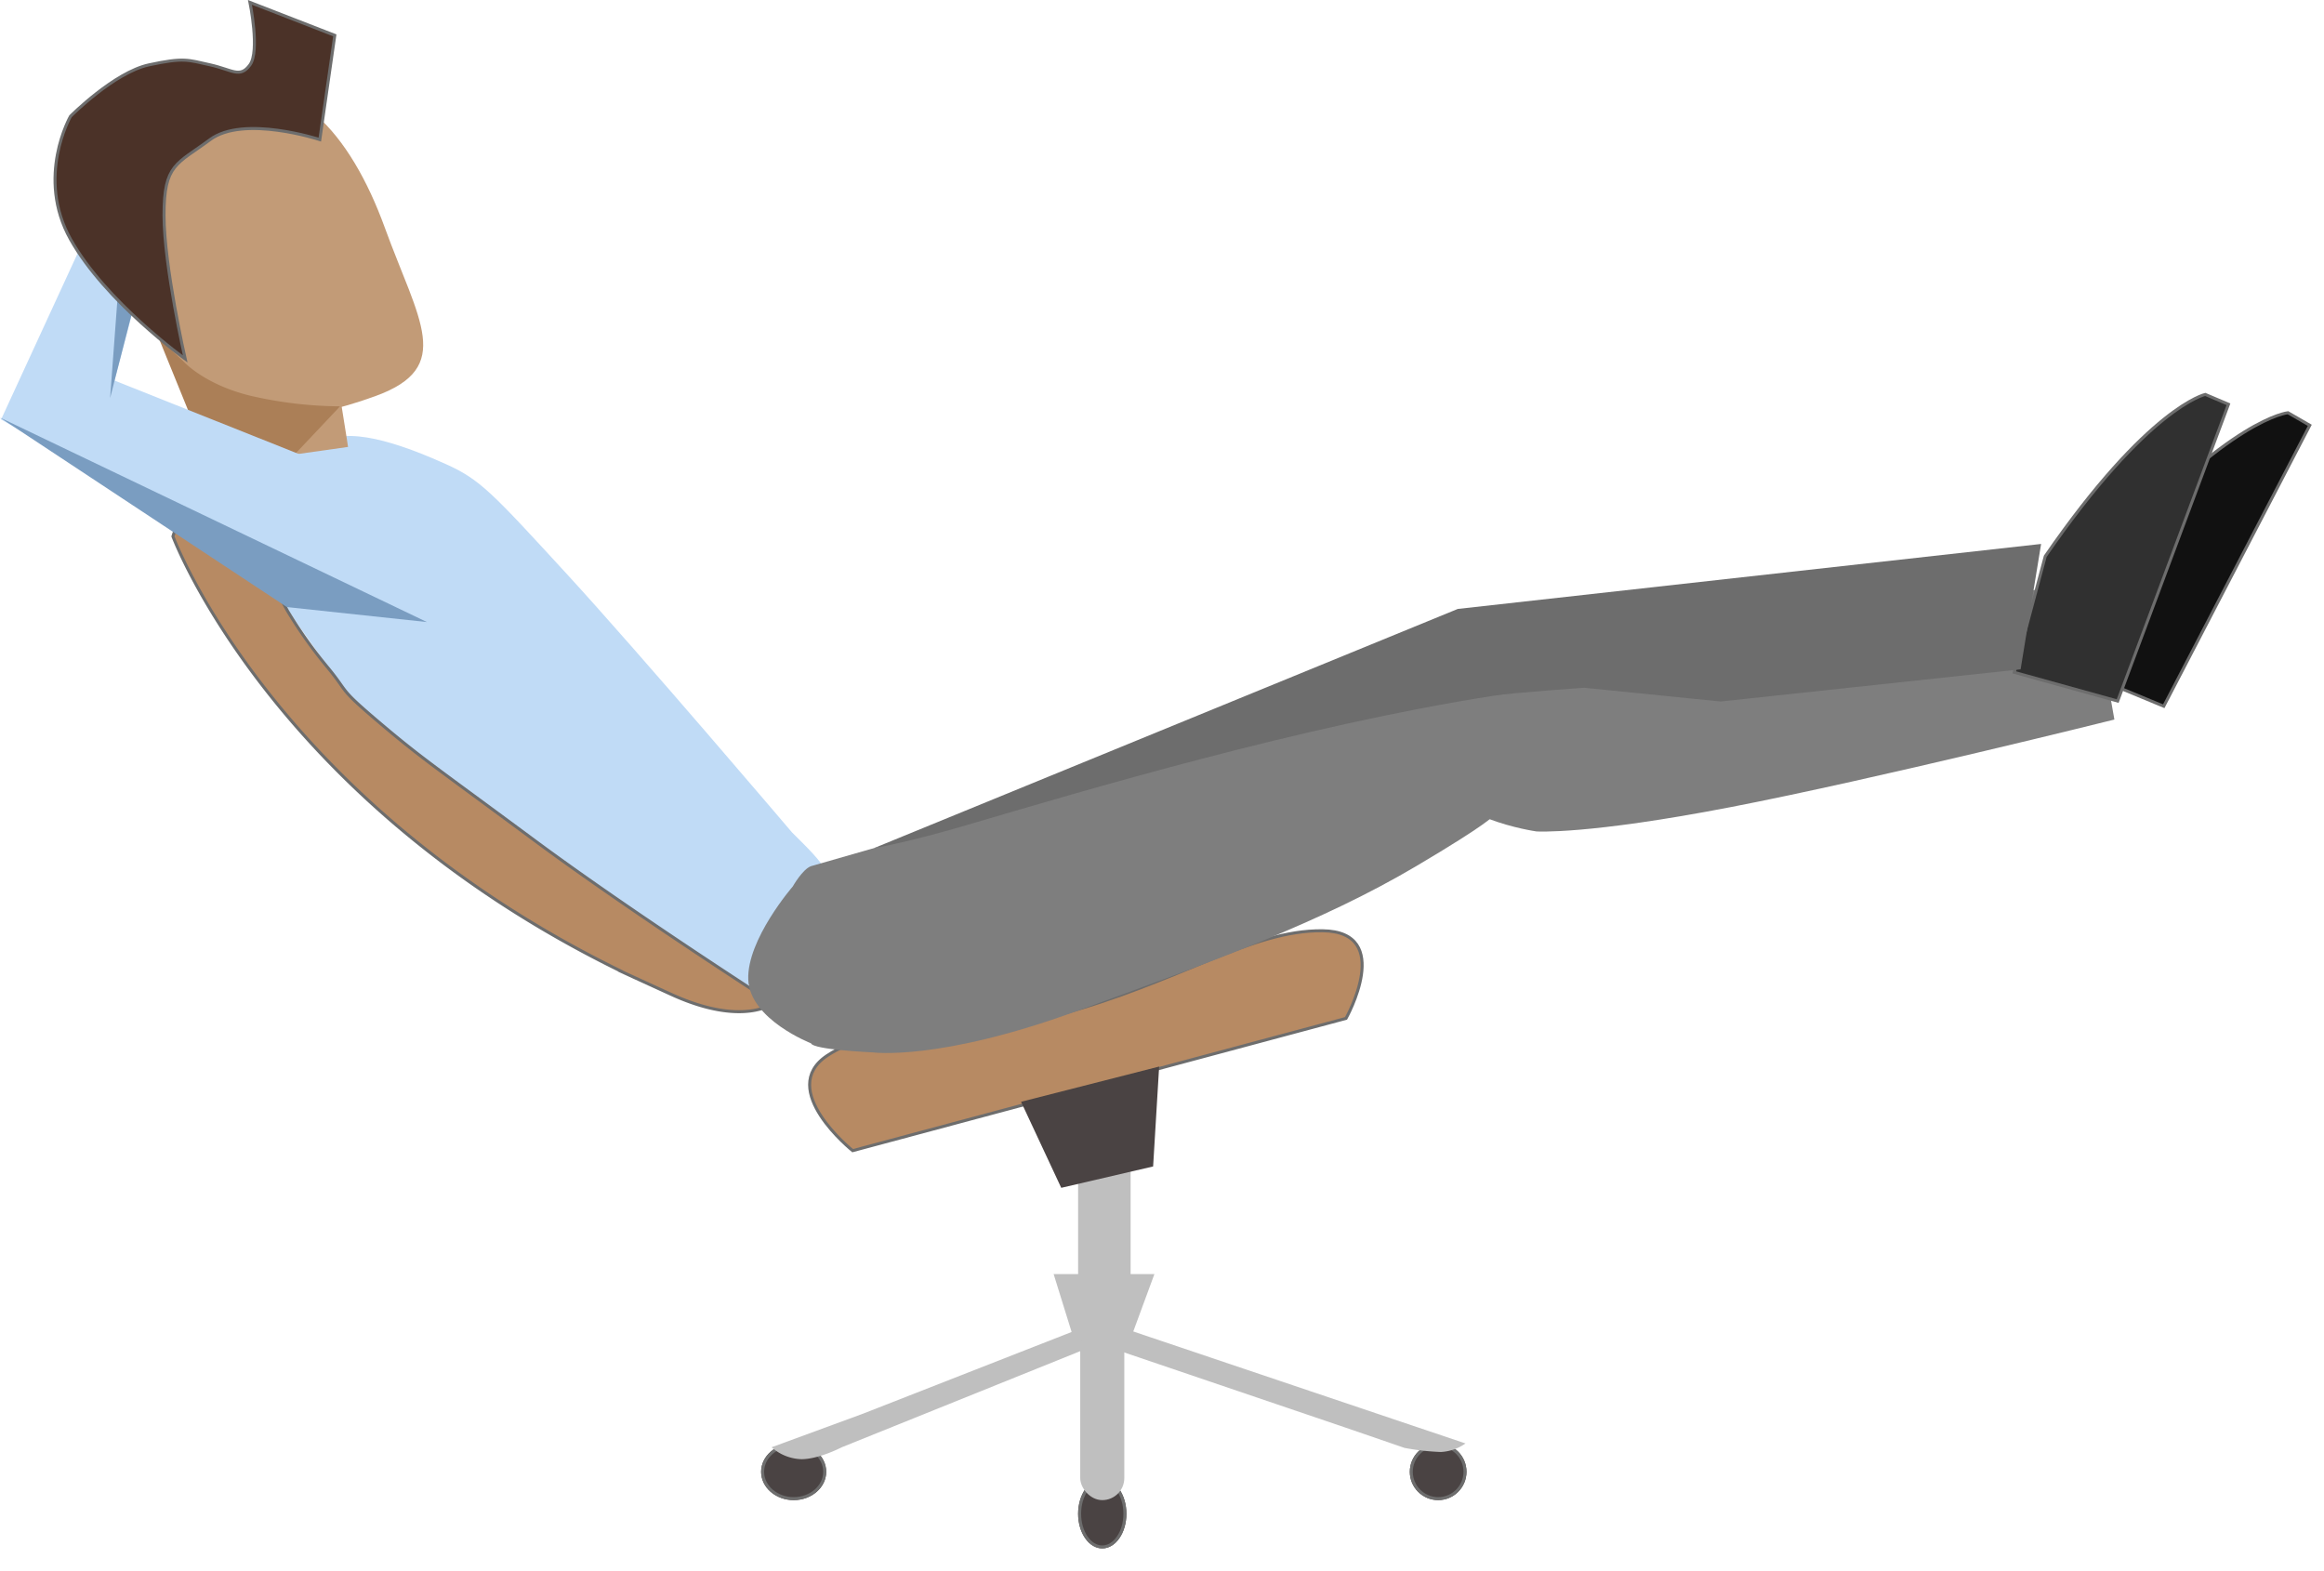 <svg xmlns="http://www.w3.org/2000/svg" width="775.718" height="524.364" viewBox="0 0 775.718 524.364"><defs><style>.a,.g{fill:#4a4343;}.a,.d,.f,.i,.j,.n{stroke:#6d6d6d;}.b{fill:#c0dbf6;}.c{fill:#c29b77;}.d,.p{fill:none;}.e{fill:#bfbfbf;}.f{fill:#b78a63;}.h{fill:#7e7e7e;}.i{fill:#111;}.j{fill:#303030;}.k{fill:#6d6d6d;}.l{fill:#ab7f57;}.m{fill:#7a9dc1;}.n{fill:#4b3228;}.o{stroke:none;}</style></defs><g transform="translate(-53.5 -122.117)"><g class="a" transform="translate(307.553 603.923)"><ellipse class="o" cx="10.861" cy="9.46" rx="10.861" ry="9.46"/><ellipse class="p" cx="10.861" cy="9.46" rx="10.361" ry="8.96"/></g><path class="b" d="M54.768,7.2C65.184,10.378,73.22,29.222,77.717,40.989s4.2,17.647,2.652,54.27S72.518,209.7,72.518,209.7c0,14.136.762,25.745-12.783,25.745H26.8c-13.545,0-13.676-27.721-13.676-27.721L7.015,155.2l-5.29-50.94L.015,77.293s-.344-5.312,2.206-17.549,3.393-28.89,12.385-43.68S25.451,10.342,38.313,3.508,44.351,4.017,54.768,7.2Z" transform="translate(118.313 302.971) rotate(-45)"/><g class="a" transform="translate(524.076 603.923)"><circle class="o" cx="9.46" cy="9.46" r="9.46"/><circle class="p" cx="9.46" cy="9.46" r="8.96"/></g><path class="c" d="M171.416,258.25c1.969,12.143,2.251,14.3,2.251,14.3l-19.13,2.7L136.25,262.567Z" transform="translate(-4 -1.25)"/><g class="a" transform="translate(413.362 615.835)"><ellipse class="o" cx="8.058" cy="11.562" rx="8.058" ry="11.562"/><ellipse class="p" cx="8.058" cy="11.562" rx="7.558" ry="11.062"/></g><path class="d" d="M381.005,858.51Z" transform="translate(-60.135 -247.923)"/><path class="e" d="M342.738,833.965l30.54-11.222L445.394,794.5l14.416,1.717-93.657,37.748s-7.611,3.98-13.464,3.98A15.6,15.6,0,0,1,342.738,833.965Z" transform="translate(-31.681 -228.766)"/><path class="d" d="M0,0Z" transform="matrix(-0.766, -0.643, 0.643, -0.766, 521.386, 599.752)"/><path class="e" d="M14.6,41.35l19.342-7.441L121.137,0l-2.223,8.992L0,55.556a15.538,15.538,0,0,1,4.462-7.468A80.371,80.371,0,0,1,14.6,41.35Z" transform="matrix(-0.766, -0.643, 0.643, -0.766, 506.934, 646.481)"/><rect class="e" width="14.715" height="57.459" rx="7.358" transform="translate(414.063 565.383)"/><rect class="e" width="17.518" height="99.502" transform="translate(413.362 469.385)"/><path class="c" d="M45.2,0c28.057,0,38.54,28.031,38.54,61.313s5.985,51.853-22.073,51.853c-14.281,0-22.073-1.4-43.8-6.657C2.1,101.955,1.51,91.871,1.51,75.53,1.51,42.248,17.139,0,45.2,0Z" transform="translate(82.248 169.041) rotate(-20)"/><path class="e" d="M510.677,774.822,504,753.333h33.635l-7.914,21.489Z" transform="translate(-98.813 -205.935)"/><path class="f" d="M136.814,176.624C25.131,109.65,0,18.755,0,18.755S9.816-6.05,19.471,1.393c7.308,5.634,5.249,19.654,5.249,19.654L35.9,46.764A154.567,154.567,0,0,0,47.434,66.509c7.044,10.182,2.519,6.771,16.638,20.984,12.55,12.633,17.211,16.185,47.392,42.9s74.674,61.085,74.674,61.085-10.808,7.05-33.625-5.875S136.814,176.624,136.814,176.624Z" transform="matrix(0.996, -0.087, 0.087, 0.996, 109.591, 282.484)"/><path class="f" d="M8.61,34.636s-19.372-26.342,0-32.847S43.479,8.616,86.1,8.616s69.739-10.763,92.985-4.258,0,30.278,0,30.278Z" transform="matrix(0.966, -0.259, 0.259, 0.966, 320.818, 474.97)"/><path class="g" d="M488,651.208l10.861,29.781,31.182-4.438,4.905-33.051Z" transform="matrix(0.996, -0.087, 0.087, 0.996, -148.388, -116.264)"/><path class="h" d="M9.382-.467s115.395,7.809,165.2,13.43c27.888,3.148,49.915,3.615,55.373,9.49,4.989,4.855-5.092,12.363-9.329,25.792-1.731,5.486,8.5,13.4,8.5,13.4s-1.812,1.715-29.919,6.976c-36.175,6.77-74.406,6.705-123.279,6.705S7.5,64.992,7.5,64.992s-18.338-7.585-18.338-9.907c0,0-16.473-14.414-12.4-27.134S1.346,3.824,1.346,3.824,6.369-.467,9.382-.467Z" transform="translate(315.537 414.886) rotate(-20)"/><path class="i" d="M0,70.554C12.146,11.212,28.029,0,28.029,0h8.409l4.671,105.575-35.5,4.671Z" transform="translate(792.917 245.865) rotate(30)"/><path class="h" d="M.841,24.213c-.2-8.373-3.474-16.4,4.406-19.544,7.645-3.049,26.7-1.126,52.524-1.384C108.9,2.776,227.924,0,227.924,0V47.649s-81.876,5.723-131,6.541-65.482-3.267-65.482-3.267S1.237,41.129.841,24.213Z" transform="translate(526.518 354.949) rotate(-10)"/><path class="j" d="M0,70.554C12.146,11.212,28.029,0,28.029,0h8.409l4.671,105.575-35.5,4.671Z" transform="matrix(0.921, 0.391, -0.391, 0.921, 763.768, 242.813)"/><path class="k" d="M428.66,499.269l201.133-62.6L825.691,432,815.23,473.109l-100.683,1.985-44.933-8.525s-23.468-.463-30.312,0c-64.653,4.375-138.558,19.55-179.494,27.8C439.668,498.421,428.66,499.269,428.66,499.269Z" transform="matrix(0.996, -0.087, 0.087, 0.996, -125.18, -54.755)"/><rect class="h" width="3" height="13" transform="matrix(0.574, -0.819, 0.819, 0.574, 305.315, 449)"/><rect class="h" width="3" height="13" transform="translate(315.975 423.112) rotate(-65)"/><path class="l" d="M115,243s6.916,7.567,22.25,11.25a136.156,136.156,0,0,0,29.75,3.5L151.667,274l-35-14L106.5,235Z"/><path class="b" d="M57,261.833l26.333-57.167,18,19.333L90,267Z" transform="translate(-3)"/><path class="b" d="M158.667,317.333,58.667,259l27.667-17,90.333,36Z" transform="translate(-5 3)"/><path class="m" d="M158.25,320.75,62.5,257.5,205,325.75Z" transform="translate(-9 4)"/><path class="m" d="M101.333,224.5,93.25,256,96,219Z" transform="translate(-3 -1)"/><path class="n" d="M179.688,69,208,80l-5,34.8s-25.392-8.319-36.622,0S151,122.946,151,140s7.059,48,7.059,48-26.62-19.127-38.267-39.924,0-41.076,0-41.076S134.354,92.34,146,89.844s12.891-1.664,20.378,0,9.983,4.575,13.31,0S179.688,69,179.688,69Z" transform="translate(-42.751 53.916)"/></g></svg>